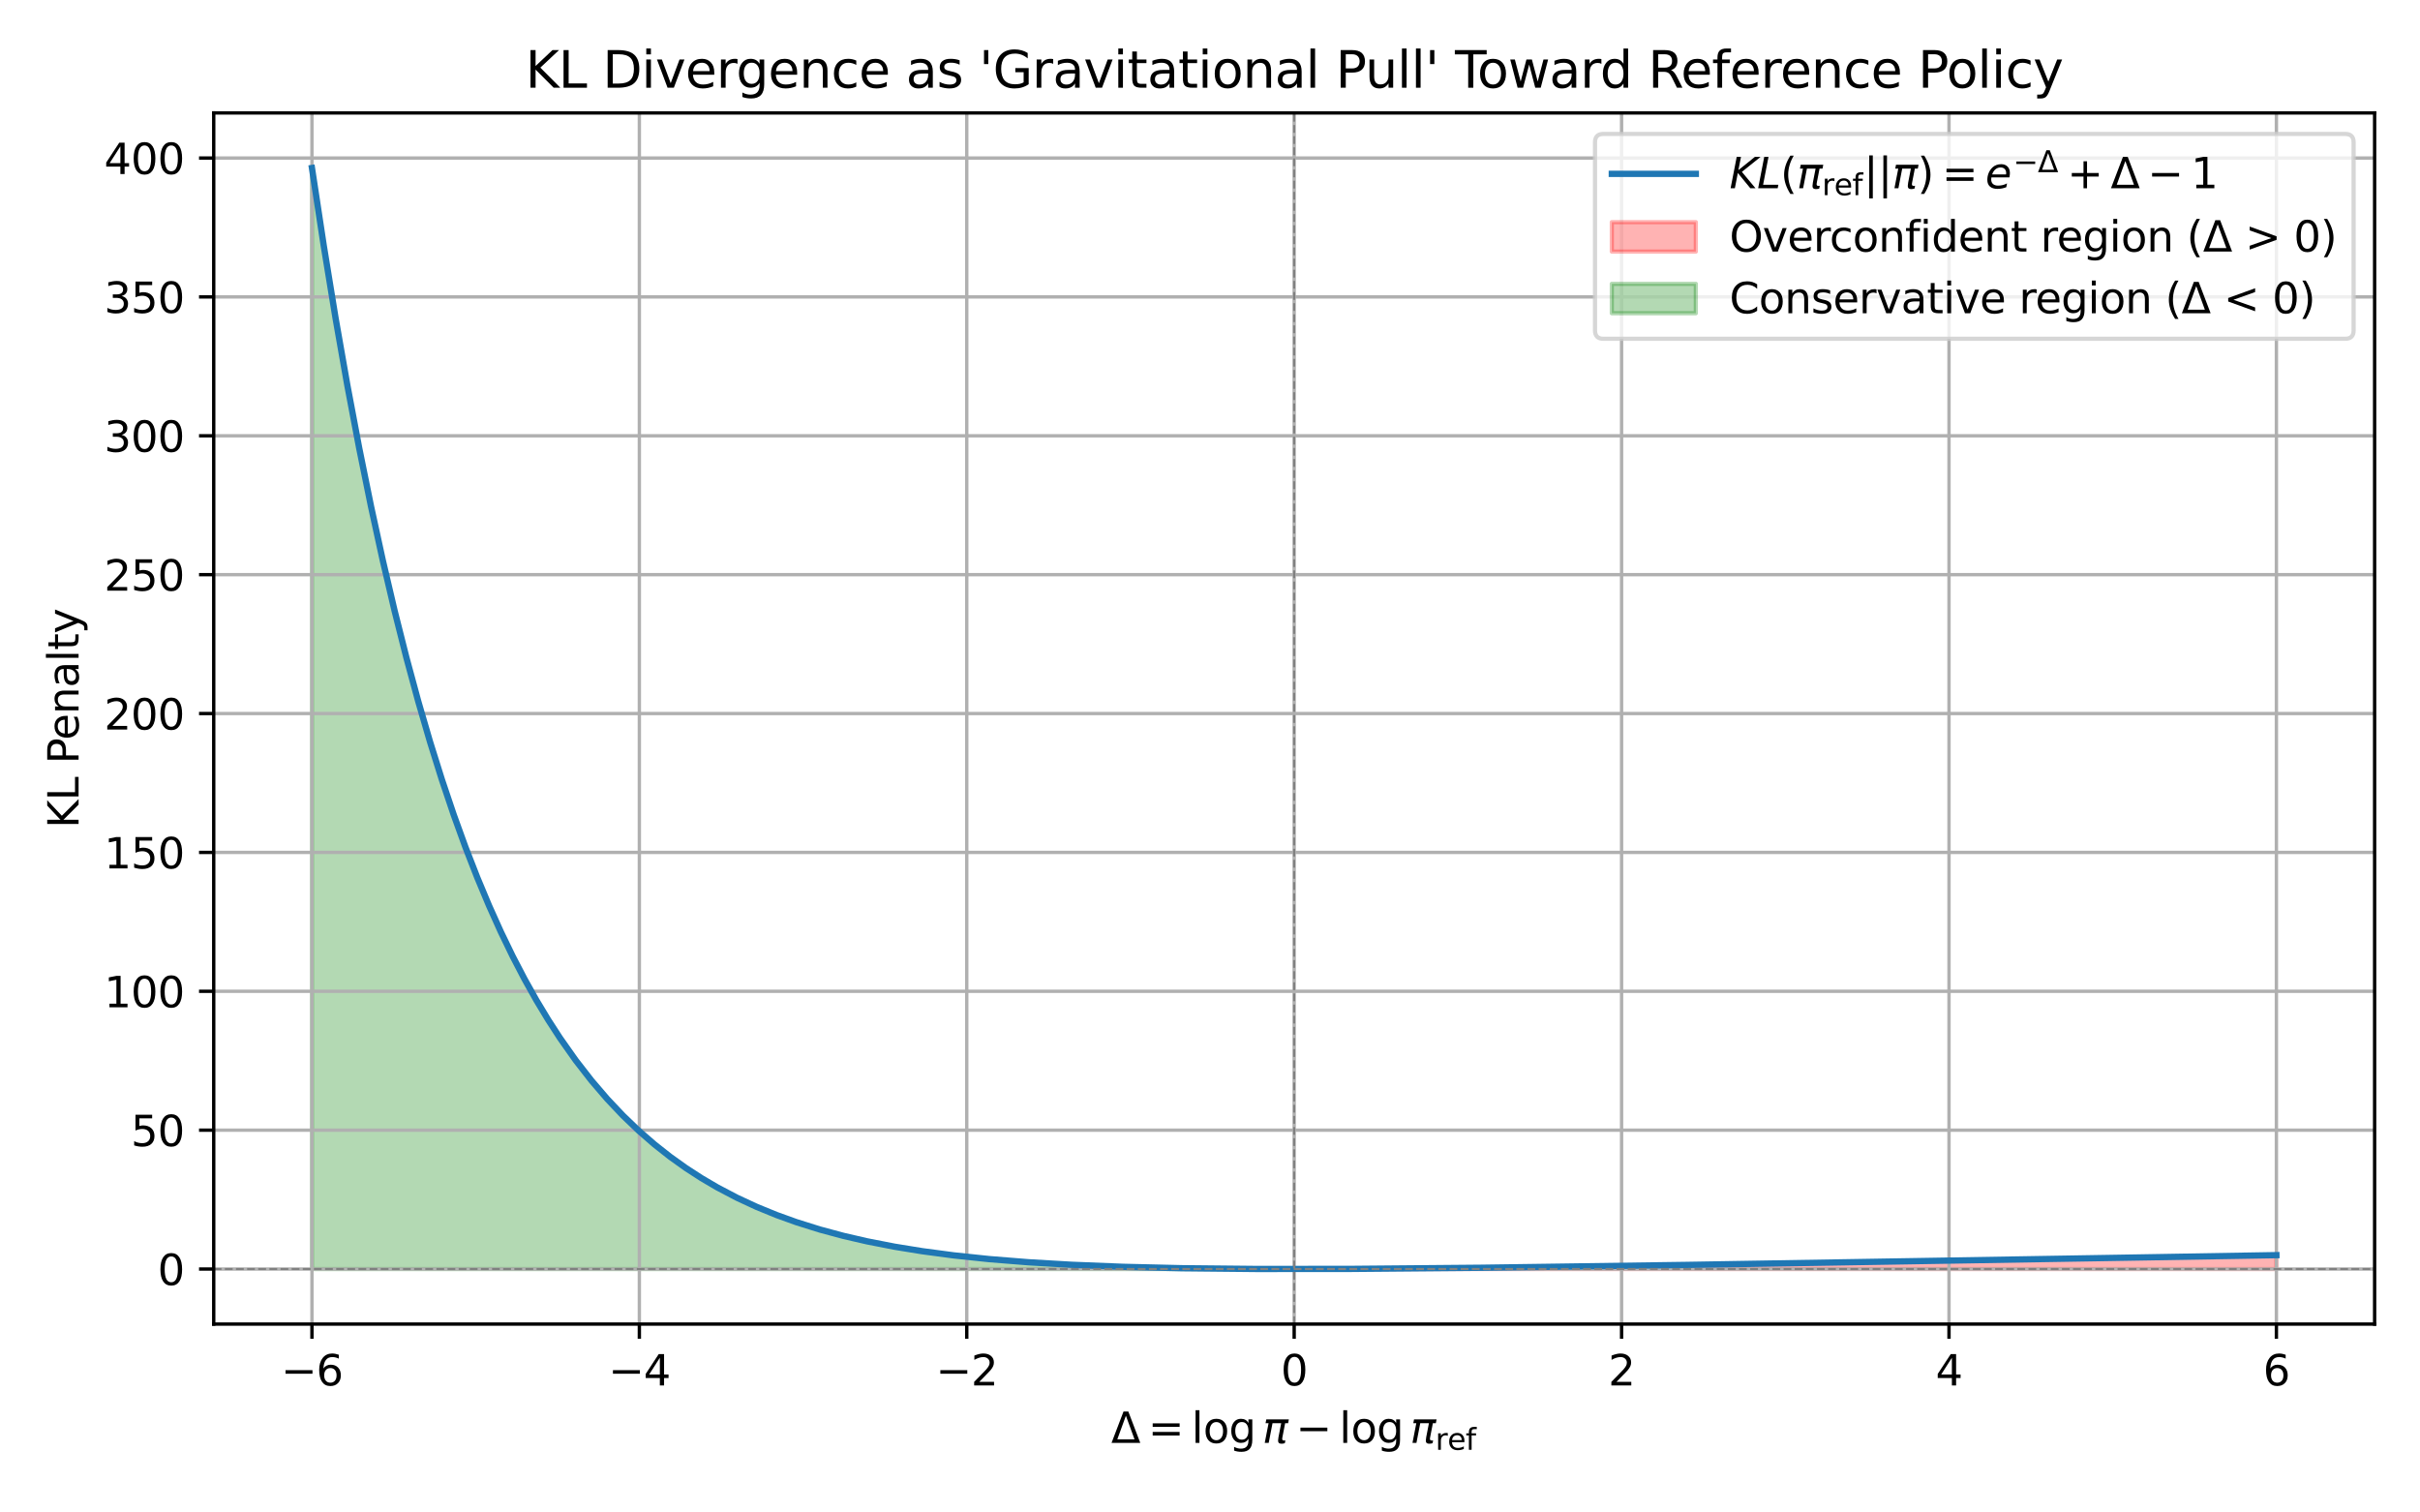 <?xml version="1.0" encoding="utf-8" standalone="no"?>
<!DOCTYPE svg PUBLIC "-//W3C//DTD SVG 1.1//EN"
  "http://www.w3.org/Graphics/SVG/1.1/DTD/svg11.dtd">
<svg xmlns:xlink="http://www.w3.org/1999/xlink" width="576pt" height="360pt" viewBox="0 0 576 360" xmlns="http://www.w3.org/2000/svg" version="1.1">
 <defs>
  <style type="text/css">*{stroke-linejoin: round; stroke-linecap: butt}</style>
 </defs>
 <g id="figure_1">
  <g id="patch_1">
   <path d="M 0 360 
L 576 360 
L 576 0 
L 0 0 
z
" style="fill: #ffffff"/>
  </g>
  <g id="axes_1">
   <g id="patch_2">
    <path d="M 50.87 315.16 
L 565.2 315.16 
L 565.2 26.88 
L 50.87 26.88 
z
" style="fill: #ffffff"/>
   </g>
   <g id="PolyCollection_1">
    <defs>
     <path id="mc5a4395f4f" d="M 308.504 -57.944 
L 308.504 -57.944 
L 309.441 -57.944 
L 310.378 -57.945 
L 311.315 -57.946 
L 312.252 -57.947 
L 313.189 -57.949 
L 314.126 -57.951 
L 315.063 -57.954 
L 316 -57.957 
L 316.937 -57.96 
L 317.874 -57.963 
L 318.811 -57.967 
L 319.748 -57.971 
L 320.685 -57.975 
L 321.622 -57.98 
L 322.559 -57.984 
L 323.496 -57.989 
L 324.433 -57.995 
L 325.37 -58 
L 326.307 -58.006 
L 327.244 -58.012 
L 328.181 -58.019 
L 329.118 -58.025 
L 330.055 -58.032 
L 330.992 -58.039 
L 331.929 -58.046 
L 332.866 -58.053 
L 333.803 -58.061 
L 334.74 -58.069 
L 335.677 -58.077 
L 336.614 -58.085 
L 337.551 -58.093 
L 338.488 -58.102 
L 339.425 -58.111 
L 340.362 -58.119 
L 341.299 -58.128 
L 342.236 -58.138 
L 343.173 -58.147 
L 344.11 -58.157 
L 345.047 -58.166 
L 345.984 -58.176 
L 346.921 -58.186 
L 347.858 -58.196 
L 348.795 -58.206 
L 349.732 -58.217 
L 350.669 -58.227 
L 351.606 -58.238 
L 352.543 -58.249 
L 353.48 -58.26 
L 354.417 -58.271 
L 355.354 -58.282 
L 356.292 -58.293 
L 357.229 -58.304 
L 358.166 -58.316 
L 359.103 -58.327 
L 360.04 -58.339 
L 360.977 -58.351 
L 361.914 -58.363 
L 362.851 -58.374 
L 363.788 -58.387 
L 364.725 -58.399 
L 365.662 -58.411 
L 366.599 -58.423 
L 367.536 -58.436 
L 368.473 -58.448 
L 369.41 -58.461 
L 370.347 -58.473 
L 371.284 -58.486 
L 372.221 -58.499 
L 373.158 -58.512 
L 374.095 -58.525 
L 375.032 -58.538 
L 375.969 -58.551 
L 376.906 -58.564 
L 377.843 -58.577 
L 378.78 -58.59 
L 379.717 -58.604 
L 380.654 -58.617 
L 381.591 -58.631 
L 382.528 -58.644 
L 383.465 -58.658 
L 384.402 -58.671 
L 385.339 -58.685 
L 386.276 -58.699 
L 387.213 -58.713 
L 388.15 -58.726 
L 389.087 -58.74 
L 390.024 -58.754 
L 390.961 -58.768 
L 391.898 -58.782 
L 392.835 -58.796 
L 393.772 -58.81 
L 394.709 -58.825 
L 395.646 -58.839 
L 396.583 -58.853 
L 397.52 -58.867 
L 398.457 -58.882 
L 399.394 -58.896 
L 400.331 -58.91 
L 401.268 -58.925 
L 402.205 -58.939 
L 403.142 -58.954 
L 404.079 -58.968 
L 405.017 -58.983 
L 405.954 -58.997 
L 406.891 -59.012 
L 407.828 -59.027 
L 408.765 -59.041 
L 409.702 -59.056 
L 410.639 -59.071 
L 411.576 -59.086 
L 412.513 -59.1 
L 413.45 -59.115 
L 414.387 -59.13 
L 415.324 -59.145 
L 416.261 -59.16 
L 417.198 -59.175 
L 418.135 -59.19 
L 419.072 -59.205 
L 420.009 -59.22 
L 420.946 -59.235 
L 421.883 -59.25 
L 422.82 -59.265 
L 423.757 -59.28 
L 424.694 -59.295 
L 425.631 -59.31 
L 426.568 -59.325 
L 427.505 -59.34 
L 428.442 -59.355 
L 429.379 -59.371 
L 430.316 -59.386 
L 431.253 -59.401 
L 432.19 -59.416 
L 433.127 -59.432 
L 434.064 -59.447 
L 435.001 -59.462 
L 435.938 -59.477 
L 436.875 -59.493 
L 437.812 -59.508 
L 438.749 -59.523 
L 439.686 -59.539 
L 440.623 -59.554 
L 441.56 -59.569 
L 442.497 -59.585 
L 443.434 -59.6 
L 444.371 -59.616 
L 445.308 -59.631 
L 446.245 -59.647 
L 447.182 -59.662 
L 448.119 -59.677 
L 449.056 -59.693 
L 449.993 -59.708 
L 450.93 -59.724 
L 451.867 -59.739 
L 452.805 -59.755 
L 453.742 -59.77 
L 454.679 -59.786 
L 455.616 -59.801 
L 456.553 -59.817 
L 457.49 -59.833 
L 458.427 -59.848 
L 459.364 -59.864 
L 460.301 -59.879 
L 461.238 -59.895 
L 462.175 -59.91 
L 463.112 -59.926 
L 464.049 -59.942 
L 464.986 -59.957 
L 465.923 -59.973 
L 466.86 -59.988 
L 467.797 -60.004 
L 468.734 -60.02 
L 469.671 -60.035 
L 470.608 -60.051 
L 471.545 -60.067 
L 472.482 -60.082 
L 473.419 -60.098 
L 474.356 -60.114 
L 475.293 -60.129 
L 476.23 -60.145 
L 477.167 -60.161 
L 478.104 -60.176 
L 479.041 -60.192 
L 479.978 -60.208 
L 480.915 -60.224 
L 481.852 -60.239 
L 482.789 -60.255 
L 483.726 -60.271 
L 484.663 -60.286 
L 485.6 -60.302 
L 486.537 -60.318 
L 487.474 -60.334 
L 488.411 -60.349 
L 489.348 -60.365 
L 490.285 -60.381 
L 491.222 -60.397 
L 492.159 -60.412 
L 493.096 -60.428 
L 494.033 -60.444 
L 494.97 -60.46 
L 495.907 -60.475 
L 496.844 -60.491 
L 497.781 -60.507 
L 498.718 -60.523 
L 499.655 -60.538 
L 500.593 -60.554 
L 501.53 -60.57 
L 502.467 -60.586 
L 503.404 -60.602 
L 504.341 -60.617 
L 505.278 -60.633 
L 506.215 -60.649 
L 507.152 -60.665 
L 508.089 -60.681 
L 509.026 -60.696 
L 509.963 -60.712 
L 510.9 -60.728 
L 511.837 -60.744 
L 512.774 -60.76 
L 513.711 -60.775 
L 514.648 -60.791 
L 515.585 -60.807 
L 516.522 -60.823 
L 517.459 -60.839 
L 518.396 -60.855 
L 519.333 -60.87 
L 520.27 -60.886 
L 521.207 -60.902 
L 522.144 -60.918 
L 523.081 -60.934 
L 524.018 -60.95 
L 524.955 -60.965 
L 525.892 -60.981 
L 526.829 -60.997 
L 527.766 -61.013 
L 528.703 -61.029 
L 529.64 -61.045 
L 530.577 -61.06 
L 531.514 -61.076 
L 532.451 -61.092 
L 533.388 -61.108 
L 534.325 -61.124 
L 535.262 -61.14 
L 536.199 -61.156 
L 537.136 -61.171 
L 538.073 -61.187 
L 539.01 -61.203 
L 539.947 -61.219 
L 540.884 -61.235 
L 541.821 -61.251 
L 541.821 -57.944 
L 541.821 -57.944 
L 540.884 -57.944 
L 539.947 -57.944 
L 539.01 -57.944 
L 538.073 -57.944 
L 537.136 -57.944 
L 536.199 -57.944 
L 535.262 -57.944 
L 534.325 -57.944 
L 533.388 -57.944 
L 532.451 -57.944 
L 531.514 -57.944 
L 530.577 -57.944 
L 529.64 -57.944 
L 528.703 -57.944 
L 527.766 -57.944 
L 526.829 -57.944 
L 525.892 -57.944 
L 524.955 -57.944 
L 524.018 -57.944 
L 523.081 -57.944 
L 522.144 -57.944 
L 521.207 -57.944 
L 520.27 -57.944 
L 519.333 -57.944 
L 518.396 -57.944 
L 517.459 -57.944 
L 516.522 -57.944 
L 515.585 -57.944 
L 514.648 -57.944 
L 513.711 -57.944 
L 512.774 -57.944 
L 511.837 -57.944 
L 510.9 -57.944 
L 509.963 -57.944 
L 509.026 -57.944 
L 508.089 -57.944 
L 507.152 -57.944 
L 506.215 -57.944 
L 505.278 -57.944 
L 504.341 -57.944 
L 503.404 -57.944 
L 502.467 -57.944 
L 501.53 -57.944 
L 500.593 -57.944 
L 499.655 -57.944 
L 498.718 -57.944 
L 497.781 -57.944 
L 496.844 -57.944 
L 495.907 -57.944 
L 494.97 -57.944 
L 494.033 -57.944 
L 493.096 -57.944 
L 492.159 -57.944 
L 491.222 -57.944 
L 490.285 -57.944 
L 489.348 -57.944 
L 488.411 -57.944 
L 487.474 -57.944 
L 486.537 -57.944 
L 485.6 -57.944 
L 484.663 -57.944 
L 483.726 -57.944 
L 482.789 -57.944 
L 481.852 -57.944 
L 480.915 -57.944 
L 479.978 -57.944 
L 479.041 -57.944 
L 478.104 -57.944 
L 477.167 -57.944 
L 476.23 -57.944 
L 475.293 -57.944 
L 474.356 -57.944 
L 473.419 -57.944 
L 472.482 -57.944 
L 471.545 -57.944 
L 470.608 -57.944 
L 469.671 -57.944 
L 468.734 -57.944 
L 467.797 -57.944 
L 466.86 -57.944 
L 465.923 -57.944 
L 464.986 -57.944 
L 464.049 -57.944 
L 463.112 -57.944 
L 462.175 -57.944 
L 461.238 -57.944 
L 460.301 -57.944 
L 459.364 -57.944 
L 458.427 -57.944 
L 457.49 -57.944 
L 456.553 -57.944 
L 455.616 -57.944 
L 454.679 -57.944 
L 453.742 -57.944 
L 452.805 -57.944 
L 451.867 -57.944 
L 450.93 -57.944 
L 449.993 -57.944 
L 449.056 -57.944 
L 448.119 -57.944 
L 447.182 -57.944 
L 446.245 -57.944 
L 445.308 -57.944 
L 444.371 -57.944 
L 443.434 -57.944 
L 442.497 -57.944 
L 441.56 -57.944 
L 440.623 -57.944 
L 439.686 -57.944 
L 438.749 -57.944 
L 437.812 -57.944 
L 436.875 -57.944 
L 435.938 -57.944 
L 435.001 -57.944 
L 434.064 -57.944 
L 433.127 -57.944 
L 432.19 -57.944 
L 431.253 -57.944 
L 430.316 -57.944 
L 429.379 -57.944 
L 428.442 -57.944 
L 427.505 -57.944 
L 426.568 -57.944 
L 425.631 -57.944 
L 424.694 -57.944 
L 423.757 -57.944 
L 422.82 -57.944 
L 421.883 -57.944 
L 420.946 -57.944 
L 420.009 -57.944 
L 419.072 -57.944 
L 418.135 -57.944 
L 417.198 -57.944 
L 416.261 -57.944 
L 415.324 -57.944 
L 414.387 -57.944 
L 413.45 -57.944 
L 412.513 -57.944 
L 411.576 -57.944 
L 410.639 -57.944 
L 409.702 -57.944 
L 408.765 -57.944 
L 407.828 -57.944 
L 406.891 -57.944 
L 405.954 -57.944 
L 405.017 -57.944 
L 404.079 -57.944 
L 403.142 -57.944 
L 402.205 -57.944 
L 401.268 -57.944 
L 400.331 -57.944 
L 399.394 -57.944 
L 398.457 -57.944 
L 397.52 -57.944 
L 396.583 -57.944 
L 395.646 -57.944 
L 394.709 -57.944 
L 393.772 -57.944 
L 392.835 -57.944 
L 391.898 -57.944 
L 390.961 -57.944 
L 390.024 -57.944 
L 389.087 -57.944 
L 388.15 -57.944 
L 387.213 -57.944 
L 386.276 -57.944 
L 385.339 -57.944 
L 384.402 -57.944 
L 383.465 -57.944 
L 382.528 -57.944 
L 381.591 -57.944 
L 380.654 -57.944 
L 379.717 -57.944 
L 378.78 -57.944 
L 377.843 -57.944 
L 376.906 -57.944 
L 375.969 -57.944 
L 375.032 -57.944 
L 374.095 -57.944 
L 373.158 -57.944 
L 372.221 -57.944 
L 371.284 -57.944 
L 370.347 -57.944 
L 369.41 -57.944 
L 368.473 -57.944 
L 367.536 -57.944 
L 366.599 -57.944 
L 365.662 -57.944 
L 364.725 -57.944 
L 363.788 -57.944 
L 362.851 -57.944 
L 361.914 -57.944 
L 360.977 -57.944 
L 360.04 -57.944 
L 359.103 -57.944 
L 358.166 -57.944 
L 357.229 -57.944 
L 356.292 -57.944 
L 355.354 -57.944 
L 354.417 -57.944 
L 353.48 -57.944 
L 352.543 -57.944 
L 351.606 -57.944 
L 350.669 -57.944 
L 349.732 -57.944 
L 348.795 -57.944 
L 347.858 -57.944 
L 346.921 -57.944 
L 345.984 -57.944 
L 345.047 -57.944 
L 344.11 -57.944 
L 343.173 -57.944 
L 342.236 -57.944 
L 341.299 -57.944 
L 340.362 -57.944 
L 339.425 -57.944 
L 338.488 -57.944 
L 337.551 -57.944 
L 336.614 -57.944 
L 335.677 -57.944 
L 334.74 -57.944 
L 333.803 -57.944 
L 332.866 -57.944 
L 331.929 -57.944 
L 330.992 -57.944 
L 330.055 -57.944 
L 329.118 -57.944 
L 328.181 -57.944 
L 327.244 -57.944 
L 326.307 -57.944 
L 325.37 -57.944 
L 324.433 -57.944 
L 323.496 -57.944 
L 322.559 -57.944 
L 321.622 -57.944 
L 320.685 -57.944 
L 319.748 -57.944 
L 318.811 -57.944 
L 317.874 -57.944 
L 316.937 -57.944 
L 316 -57.944 
L 315.063 -57.944 
L 314.126 -57.944 
L 313.189 -57.944 
L 312.252 -57.944 
L 311.315 -57.944 
L 310.378 -57.944 
L 309.441 -57.944 
L 308.504 -57.944 
z
" style="stroke: #ff0000; stroke-opacity: 0.3"/>
    </defs>
    <g clip-path="url(#p64a8ae4ddb)">
     <use xlink:href="#mc5a4395f4f" x="0" y="360" style="fill: #ff0000; fill-opacity: 0.3; stroke: #ff0000; stroke-opacity: 0.3"/>
    </g>
   </g>
   <g id="PolyCollection_2">
    <defs>
     <path id="med94ff162f" d="M 74.249 -57.944 
L 74.249 -320.016 
L 75.186 -313.695 
L 76.123 -307.524 
L 77.06 -301.501 
L 77.997 -295.621 
L 78.934 -289.881 
L 79.871 -284.277 
L 80.808 -278.808 
L 81.745 -273.468 
L 82.682 -268.256 
L 83.619 -263.168 
L 84.556 -258.201 
L 85.493 -253.353 
L 86.43 -248.62 
L 87.367 -244.001 
L 88.304 -239.491 
L 89.241 -235.089 
L 90.178 -230.791 
L 91.115 -226.597 
L 92.052 -222.502 
L 92.989 -218.505 
L 93.926 -214.603 
L 94.863 -210.795 
L 95.8 -207.077 
L 96.737 -203.448 
L 97.674 -199.906 
L 98.611 -196.448 
L 99.548 -193.073 
L 100.485 -189.778 
L 101.422 -186.562 
L 102.359 -183.423 
L 103.296 -180.359 
L 104.233 -177.367 
L 105.17 -174.448 
L 106.107 -171.598 
L 107.044 -168.816 
L 107.981 -166.101 
L 108.918 -163.45 
L 109.855 -160.863 
L 110.792 -158.338 
L 111.729 -155.873 
L 112.666 -153.467 
L 113.603 -151.119 
L 114.54 -148.827 
L 115.477 -146.59 
L 116.415 -144.406 
L 117.352 -142.274 
L 118.289 -140.194 
L 119.226 -138.163 
L 120.163 -136.181 
L 121.1 -134.247 
L 122.037 -132.358 
L 122.974 -130.515 
L 123.911 -128.717 
L 124.848 -126.961 
L 125.785 -125.247 
L 126.722 -123.575 
L 127.659 -121.942 
L 128.596 -120.349 
L 129.533 -118.794 
L 130.47 -117.277 
L 131.407 -115.795 
L 132.344 -114.35 
L 133.281 -112.939 
L 134.218 -111.562 
L 135.155 -110.218 
L 136.092 -108.906 
L 137.029 -107.626 
L 137.966 -106.377 
L 138.903 -105.158 
L 139.84 -103.968 
L 140.777 -102.807 
L 141.714 -101.673 
L 142.651 -100.567 
L 143.588 -99.488 
L 144.525 -98.435 
L 145.462 -97.407 
L 146.399 -96.404 
L 147.336 -95.425 
L 148.273 -94.47 
L 149.21 -93.538 
L 150.147 -92.628 
L 151.084 -91.741 
L 152.021 -90.874 
L 152.958 -90.029 
L 153.895 -89.205 
L 154.832 -88.4 
L 155.769 -87.615 
L 156.706 -86.848 
L 157.643 -86.101 
L 158.58 -85.371 
L 159.517 -84.659 
L 160.454 -83.965 
L 161.391 -83.287 
L 162.328 -82.626 
L 163.265 -81.981 
L 164.203 -81.352 
L 165.14 -80.738 
L 166.077 -80.139 
L 167.014 -79.554 
L 167.951 -78.984 
L 168.888 -78.428 
L 169.825 -77.885 
L 170.762 -77.356 
L 171.699 -76.84 
L 172.636 -76.336 
L 173.573 -75.844 
L 174.51 -75.365 
L 175.447 -74.897 
L 176.384 -74.441 
L 177.321 -73.996 
L 178.258 -73.563 
L 179.195 -73.139 
L 180.132 -72.726 
L 181.069 -72.324 
L 182.006 -71.931 
L 182.943 -71.548 
L 183.88 -71.175 
L 184.817 -70.81 
L 185.754 -70.455 
L 186.691 -70.109 
L 187.628 -69.771 
L 188.565 -69.442 
L 189.502 -69.12 
L 190.439 -68.807 
L 191.376 -68.502 
L 192.313 -68.204 
L 193.25 -67.914 
L 194.187 -67.631 
L 195.124 -67.355 
L 196.061 -67.086 
L 196.998 -66.824 
L 197.935 -66.568 
L 198.872 -66.319 
L 199.809 -66.076 
L 200.746 -65.84 
L 201.683 -65.609 
L 202.62 -65.384 
L 203.557 -65.165 
L 204.494 -64.952 
L 205.431 -64.743 
L 206.368 -64.541 
L 207.305 -64.343 
L 208.242 -64.151 
L 209.179 -63.963 
L 210.116 -63.78 
L 211.053 -63.602 
L 211.991 -63.429 
L 212.928 -63.26 
L 213.865 -63.096 
L 214.802 -62.936 
L 215.739 -62.78 
L 216.676 -62.628 
L 217.613 -62.48 
L 218.55 -62.336 
L 219.487 -62.195 
L 220.424 -62.059 
L 221.361 -61.926 
L 222.298 -61.797 
L 223.235 -61.671 
L 224.172 -61.548 
L 225.109 -61.429 
L 226.046 -61.313 
L 226.983 -61.2 
L 227.92 -61.09 
L 228.857 -60.983 
L 229.794 -60.879 
L 230.731 -60.778 
L 231.668 -60.68 
L 232.605 -60.584 
L 233.542 -60.491 
L 234.479 -60.401 
L 235.416 -60.313 
L 236.353 -60.228 
L 237.29 -60.145 
L 238.227 -60.064 
L 239.164 -59.986 
L 240.101 -59.91 
L 241.038 -59.836 
L 241.975 -59.764 
L 242.912 -59.694 
L 243.849 -59.627 
L 244.786 -59.561 
L 245.723 -59.497 
L 246.66 -59.435 
L 247.597 -59.375 
L 248.534 -59.317 
L 249.471 -59.261 
L 250.408 -59.206 
L 251.345 -59.153 
L 252.282 -59.101 
L 253.219 -59.052 
L 254.156 -59.003 
L 255.093 -58.957 
L 256.03 -58.912 
L 256.967 -58.868 
L 257.904 -58.825 
L 258.841 -58.784 
L 259.778 -58.745 
L 260.716 -58.706 
L 261.653 -58.669 
L 262.59 -58.634 
L 263.527 -58.599 
L 264.464 -58.566 
L 265.401 -58.534 
L 266.338 -58.503 
L 267.275 -58.473 
L 268.212 -58.444 
L 269.149 -58.416 
L 270.086 -58.389 
L 271.023 -58.364 
L 271.96 -58.339 
L 272.897 -58.315 
L 273.834 -58.293 
L 274.771 -58.271 
L 275.708 -58.25 
L 276.645 -58.23 
L 277.582 -58.21 
L 278.519 -58.192 
L 279.456 -58.174 
L 280.393 -58.157 
L 281.33 -58.141 
L 282.267 -58.126 
L 283.204 -58.112 
L 284.141 -58.098 
L 285.078 -58.085 
L 286.015 -58.072 
L 286.952 -58.061 
L 287.889 -58.049 
L 288.826 -58.039 
L 289.763 -58.029 
L 290.7 -58.02 
L 291.637 -58.011 
L 292.574 -58.003 
L 293.511 -57.996 
L 294.448 -57.989 
L 295.385 -57.983 
L 296.322 -57.977 
L 297.259 -57.971 
L 298.196 -57.967 
L 299.133 -57.962 
L 300.07 -57.958 
L 301.007 -57.955 
L 301.944 -57.952 
L 302.881 -57.95 
L 303.818 -57.948 
L 304.755 -57.946 
L 305.692 -57.945 
L 306.629 -57.944 
L 307.566 -57.944 
L 307.566 -57.944 
L 307.566 -57.944 
L 306.629 -57.944 
L 305.692 -57.944 
L 304.755 -57.944 
L 303.818 -57.944 
L 302.881 -57.944 
L 301.944 -57.944 
L 301.007 -57.944 
L 300.07 -57.944 
L 299.133 -57.944 
L 298.196 -57.944 
L 297.259 -57.944 
L 296.322 -57.944 
L 295.385 -57.944 
L 294.448 -57.944 
L 293.511 -57.944 
L 292.574 -57.944 
L 291.637 -57.944 
L 290.7 -57.944 
L 289.763 -57.944 
L 288.826 -57.944 
L 287.889 -57.944 
L 286.952 -57.944 
L 286.015 -57.944 
L 285.078 -57.944 
L 284.141 -57.944 
L 283.204 -57.944 
L 282.267 -57.944 
L 281.33 -57.944 
L 280.393 -57.944 
L 279.456 -57.944 
L 278.519 -57.944 
L 277.582 -57.944 
L 276.645 -57.944 
L 275.708 -57.944 
L 274.771 -57.944 
L 273.834 -57.944 
L 272.897 -57.944 
L 271.96 -57.944 
L 271.023 -57.944 
L 270.086 -57.944 
L 269.149 -57.944 
L 268.212 -57.944 
L 267.275 -57.944 
L 266.338 -57.944 
L 265.401 -57.944 
L 264.464 -57.944 
L 263.527 -57.944 
L 262.59 -57.944 
L 261.653 -57.944 
L 260.716 -57.944 
L 259.778 -57.944 
L 258.841 -57.944 
L 257.904 -57.944 
L 256.967 -57.944 
L 256.03 -57.944 
L 255.093 -57.944 
L 254.156 -57.944 
L 253.219 -57.944 
L 252.282 -57.944 
L 251.345 -57.944 
L 250.408 -57.944 
L 249.471 -57.944 
L 248.534 -57.944 
L 247.597 -57.944 
L 246.66 -57.944 
L 245.723 -57.944 
L 244.786 -57.944 
L 243.849 -57.944 
L 242.912 -57.944 
L 241.975 -57.944 
L 241.038 -57.944 
L 240.101 -57.944 
L 239.164 -57.944 
L 238.227 -57.944 
L 237.29 -57.944 
L 236.353 -57.944 
L 235.416 -57.944 
L 234.479 -57.944 
L 233.542 -57.944 
L 232.605 -57.944 
L 231.668 -57.944 
L 230.731 -57.944 
L 229.794 -57.944 
L 228.857 -57.944 
L 227.92 -57.944 
L 226.983 -57.944 
L 226.046 -57.944 
L 225.109 -57.944 
L 224.172 -57.944 
L 223.235 -57.944 
L 222.298 -57.944 
L 221.361 -57.944 
L 220.424 -57.944 
L 219.487 -57.944 
L 218.55 -57.944 
L 217.613 -57.944 
L 216.676 -57.944 
L 215.739 -57.944 
L 214.802 -57.944 
L 213.865 -57.944 
L 212.928 -57.944 
L 211.991 -57.944 
L 211.053 -57.944 
L 210.116 -57.944 
L 209.179 -57.944 
L 208.242 -57.944 
L 207.305 -57.944 
L 206.368 -57.944 
L 205.431 -57.944 
L 204.494 -57.944 
L 203.557 -57.944 
L 202.62 -57.944 
L 201.683 -57.944 
L 200.746 -57.944 
L 199.809 -57.944 
L 198.872 -57.944 
L 197.935 -57.944 
L 196.998 -57.944 
L 196.061 -57.944 
L 195.124 -57.944 
L 194.187 -57.944 
L 193.25 -57.944 
L 192.313 -57.944 
L 191.376 -57.944 
L 190.439 -57.944 
L 189.502 -57.944 
L 188.565 -57.944 
L 187.628 -57.944 
L 186.691 -57.944 
L 185.754 -57.944 
L 184.817 -57.944 
L 183.88 -57.944 
L 182.943 -57.944 
L 182.006 -57.944 
L 181.069 -57.944 
L 180.132 -57.944 
L 179.195 -57.944 
L 178.258 -57.944 
L 177.321 -57.944 
L 176.384 -57.944 
L 175.447 -57.944 
L 174.51 -57.944 
L 173.573 -57.944 
L 172.636 -57.944 
L 171.699 -57.944 
L 170.762 -57.944 
L 169.825 -57.944 
L 168.888 -57.944 
L 167.951 -57.944 
L 167.014 -57.944 
L 166.077 -57.944 
L 165.14 -57.944 
L 164.203 -57.944 
L 163.265 -57.944 
L 162.328 -57.944 
L 161.391 -57.944 
L 160.454 -57.944 
L 159.517 -57.944 
L 158.58 -57.944 
L 157.643 -57.944 
L 156.706 -57.944 
L 155.769 -57.944 
L 154.832 -57.944 
L 153.895 -57.944 
L 152.958 -57.944 
L 152.021 -57.944 
L 151.084 -57.944 
L 150.147 -57.944 
L 149.21 -57.944 
L 148.273 -57.944 
L 147.336 -57.944 
L 146.399 -57.944 
L 145.462 -57.944 
L 144.525 -57.944 
L 143.588 -57.944 
L 142.651 -57.944 
L 141.714 -57.944 
L 140.777 -57.944 
L 139.84 -57.944 
L 138.903 -57.944 
L 137.966 -57.944 
L 137.029 -57.944 
L 136.092 -57.944 
L 135.155 -57.944 
L 134.218 -57.944 
L 133.281 -57.944 
L 132.344 -57.944 
L 131.407 -57.944 
L 130.47 -57.944 
L 129.533 -57.944 
L 128.596 -57.944 
L 127.659 -57.944 
L 126.722 -57.944 
L 125.785 -57.944 
L 124.848 -57.944 
L 123.911 -57.944 
L 122.974 -57.944 
L 122.037 -57.944 
L 121.1 -57.944 
L 120.163 -57.944 
L 119.226 -57.944 
L 118.289 -57.944 
L 117.352 -57.944 
L 116.415 -57.944 
L 115.477 -57.944 
L 114.54 -57.944 
L 113.603 -57.944 
L 112.666 -57.944 
L 111.729 -57.944 
L 110.792 -57.944 
L 109.855 -57.944 
L 108.918 -57.944 
L 107.981 -57.944 
L 107.044 -57.944 
L 106.107 -57.944 
L 105.17 -57.944 
L 104.233 -57.944 
L 103.296 -57.944 
L 102.359 -57.944 
L 101.422 -57.944 
L 100.485 -57.944 
L 99.548 -57.944 
L 98.611 -57.944 
L 97.674 -57.944 
L 96.737 -57.944 
L 95.8 -57.944 
L 94.863 -57.944 
L 93.926 -57.944 
L 92.989 -57.944 
L 92.052 -57.944 
L 91.115 -57.944 
L 90.178 -57.944 
L 89.241 -57.944 
L 88.304 -57.944 
L 87.367 -57.944 
L 86.43 -57.944 
L 85.493 -57.944 
L 84.556 -57.944 
L 83.619 -57.944 
L 82.682 -57.944 
L 81.745 -57.944 
L 80.808 -57.944 
L 79.871 -57.944 
L 78.934 -57.944 
L 77.997 -57.944 
L 77.06 -57.944 
L 76.123 -57.944 
L 75.186 -57.944 
L 74.249 -57.944 
z
" style="stroke: #008000; stroke-opacity: 0.3"/>
    </defs>
    <g clip-path="url(#p64a8ae4ddb)">
     <use xlink:href="#med94ff162f" x="0" y="360" style="fill: #008000; fill-opacity: 0.3; stroke: #008000; stroke-opacity: 0.3"/>
    </g>
   </g>
   <g id="matplotlib.axis_1">
    <g id="xtick_1">
     <g id="line2d_1">
      <path d="M 74.249 315.16 
L 74.249 26.88 
" clip-path="url(#p64a8ae4ddb)" style="fill: none; stroke: #b0b0b0; stroke-width: 0.8; stroke-linecap: square"/>
     </g>
     <g id="line2d_2">
      <defs>
       <path id="mda348d05df" d="M 0 0 
L 0 3.5 
" style="stroke: #000000; stroke-width: 0.8"/>
      </defs>
      <g>
       <use xlink:href="#mda348d05df" x="74.249" y="315.16" style="stroke: #000000; stroke-width: 0.8"/>
      </g>
     </g>
     <g id="text_1">
      <!-- −6 -->
      <g transform="translate(66.878 329.758) scale(0.1 -0.1)">
       <defs>
        <path id="DejaVuSans-2212" d="M 678 2272 
L 4684 2272 
L 4684 1741 
L 678 1741 
L 678 2272 
z
" transform="scale(0.016)"/>
        <path id="DejaVuSans-36" d="M 2113 2584 
Q 1688 2584 1439 2293 
Q 1191 2003 1191 1497 
Q 1191 994 1439 701 
Q 1688 409 2113 409 
Q 2538 409 2786 701 
Q 3034 994 3034 1497 
Q 3034 2003 2786 2293 
Q 2538 2584 2113 2584 
z
M 3366 4563 
L 3366 3988 
Q 3128 4100 2886 4159 
Q 2644 4219 2406 4219 
Q 1781 4219 1451 3797 
Q 1122 3375 1075 2522 
Q 1259 2794 1537 2939 
Q 1816 3084 2150 3084 
Q 2853 3084 3261 2657 
Q 3669 2231 3669 1497 
Q 3669 778 3244 343 
Q 2819 -91 2113 -91 
Q 1303 -91 875 529 
Q 447 1150 447 2328 
Q 447 3434 972 4092 
Q 1497 4750 2381 4750 
Q 2619 4750 2861 4703 
Q 3103 4656 3366 4563 
z
" transform="scale(0.016)"/>
       </defs>
       <use xlink:href="#DejaVuSans-2212"/>
       <use xlink:href="#DejaVuSans-36" x="83.789"/>
      </g>
     </g>
    </g>
    <g id="xtick_2">
     <g id="line2d_3">
      <path d="M 152.177 315.16 
L 152.177 26.88 
" clip-path="url(#p64a8ae4ddb)" style="fill: none; stroke: #b0b0b0; stroke-width: 0.8; stroke-linecap: square"/>
     </g>
     <g id="line2d_4">
      <g>
       <use xlink:href="#mda348d05df" x="152.177" y="315.16" style="stroke: #000000; stroke-width: 0.8"/>
      </g>
     </g>
     <g id="text_2">
      <!-- −4 -->
      <g transform="translate(144.806 329.758) scale(0.1 -0.1)">
       <defs>
        <path id="DejaVuSans-34" d="M 2419 4116 
L 825 1625 
L 2419 1625 
L 2419 4116 
z
M 2253 4666 
L 3047 4666 
L 3047 1625 
L 3713 1625 
L 3713 1100 
L 3047 1100 
L 3047 0 
L 2419 0 
L 2419 1100 
L 313 1100 
L 313 1709 
L 2253 4666 
z
" transform="scale(0.016)"/>
       </defs>
       <use xlink:href="#DejaVuSans-2212"/>
       <use xlink:href="#DejaVuSans-34" x="83.789"/>
      </g>
     </g>
    </g>
    <g id="xtick_3">
     <g id="line2d_5">
      <path d="M 230.106 315.16 
L 230.106 26.88 
" clip-path="url(#p64a8ae4ddb)" style="fill: none; stroke: #b0b0b0; stroke-width: 0.8; stroke-linecap: square"/>
     </g>
     <g id="line2d_6">
      <g>
       <use xlink:href="#mda348d05df" x="230.106" y="315.16" style="stroke: #000000; stroke-width: 0.8"/>
      </g>
     </g>
     <g id="text_3">
      <!-- −2 -->
      <g transform="translate(222.735 329.758) scale(0.1 -0.1)">
       <defs>
        <path id="DejaVuSans-32" d="M 1228 531 
L 3431 531 
L 3431 0 
L 469 0 
L 469 531 
Q 828 903 1448 1529 
Q 2069 2156 2228 2338 
Q 2531 2678 2651 2914 
Q 2772 3150 2772 3378 
Q 2772 3750 2511 3984 
Q 2250 4219 1831 4219 
Q 1534 4219 1204 4116 
Q 875 4013 500 3803 
L 500 4441 
Q 881 4594 1212 4672 
Q 1544 4750 1819 4750 
Q 2544 4750 2975 4387 
Q 3406 4025 3406 3419 
Q 3406 3131 3298 2873 
Q 3191 2616 2906 2266 
Q 2828 2175 2409 1742 
Q 1991 1309 1228 531 
z
" transform="scale(0.016)"/>
       </defs>
       <use xlink:href="#DejaVuSans-2212"/>
       <use xlink:href="#DejaVuSans-32" x="83.789"/>
      </g>
     </g>
    </g>
    <g id="xtick_4">
     <g id="line2d_7">
      <path d="M 308.035 315.16 
L 308.035 26.88 
" clip-path="url(#p64a8ae4ddb)" style="fill: none; stroke: #b0b0b0; stroke-width: 0.8; stroke-linecap: square"/>
     </g>
     <g id="line2d_8">
      <g>
       <use xlink:href="#mda348d05df" x="308.035" y="315.16" style="stroke: #000000; stroke-width: 0.8"/>
      </g>
     </g>
     <g id="text_4">
      <!-- 0 -->
      <g transform="translate(304.854 329.758) scale(0.1 -0.1)">
       <defs>
        <path id="DejaVuSans-30" d="M 2034 4250 
Q 1547 4250 1301 3770 
Q 1056 3291 1056 2328 
Q 1056 1369 1301 889 
Q 1547 409 2034 409 
Q 2525 409 2770 889 
Q 3016 1369 3016 2328 
Q 3016 3291 2770 3770 
Q 2525 4250 2034 4250 
z
M 2034 4750 
Q 2819 4750 3233 4129 
Q 3647 3509 3647 2328 
Q 3647 1150 3233 529 
Q 2819 -91 2034 -91 
Q 1250 -91 836 529 
Q 422 1150 422 2328 
Q 422 3509 836 4129 
Q 1250 4750 2034 4750 
z
" transform="scale(0.016)"/>
       </defs>
       <use xlink:href="#DejaVuSans-30"/>
      </g>
     </g>
    </g>
    <g id="xtick_5">
     <g id="line2d_9">
      <path d="M 385.964 315.16 
L 385.964 26.88 
" clip-path="url(#p64a8ae4ddb)" style="fill: none; stroke: #b0b0b0; stroke-width: 0.8; stroke-linecap: square"/>
     </g>
     <g id="line2d_10">
      <g>
       <use xlink:href="#mda348d05df" x="385.964" y="315.16" style="stroke: #000000; stroke-width: 0.8"/>
      </g>
     </g>
     <g id="text_5">
      <!-- 2 -->
      <g transform="translate(382.783 329.758) scale(0.1 -0.1)">
       <use xlink:href="#DejaVuSans-32"/>
      </g>
     </g>
    </g>
    <g id="xtick_6">
     <g id="line2d_11">
      <path d="M 463.893 315.16 
L 463.893 26.88 
" clip-path="url(#p64a8ae4ddb)" style="fill: none; stroke: #b0b0b0; stroke-width: 0.8; stroke-linecap: square"/>
     </g>
     <g id="line2d_12">
      <g>
       <use xlink:href="#mda348d05df" x="463.893" y="315.16" style="stroke: #000000; stroke-width: 0.8"/>
      </g>
     </g>
     <g id="text_6">
      <!-- 4 -->
      <g transform="translate(460.711 329.758) scale(0.1 -0.1)">
       <use xlink:href="#DejaVuSans-34"/>
      </g>
     </g>
    </g>
    <g id="xtick_7">
     <g id="line2d_13">
      <path d="M 541.821 315.16 
L 541.821 26.88 
" clip-path="url(#p64a8ae4ddb)" style="fill: none; stroke: #b0b0b0; stroke-width: 0.8; stroke-linecap: square"/>
     </g>
     <g id="line2d_14">
      <g>
       <use xlink:href="#mda348d05df" x="541.821" y="315.16" style="stroke: #000000; stroke-width: 0.8"/>
      </g>
     </g>
     <g id="text_7">
      <!-- 6 -->
      <g transform="translate(538.64 329.758) scale(0.1 -0.1)">
       <use xlink:href="#DejaVuSans-36"/>
      </g>
     </g>
    </g>
    <g id="text_8">
     <!-- $\Delta = \log \pi - \log \pi_{\mathrm{ref}}$ -->
     <g transform="translate(264.485 343.438) scale(0.1 -0.1)">
      <defs>
       <path id="DejaVuSans-394" d="M 2188 4044 
L 906 525 
L 3472 525 
L 2188 4044 
z
M 50 0 
L 1831 4666 
L 2547 4666 
L 4325 0 
L 50 0 
z
" transform="scale(0.016)"/>
       <path id="DejaVuSans-3d" d="M 678 2906 
L 4684 2906 
L 4684 2381 
L 678 2381 
L 678 2906 
z
M 678 1631 
L 4684 1631 
L 4684 1100 
L 678 1100 
L 678 1631 
z
" transform="scale(0.016)"/>
       <path id="DejaVuSans-6c" d="M 603 4863 
L 1178 4863 
L 1178 0 
L 603 0 
L 603 4863 
z
" transform="scale(0.016)"/>
       <path id="DejaVuSans-6f" d="M 1959 3097 
Q 1497 3097 1228 2736 
Q 959 2375 959 1747 
Q 959 1119 1226 758 
Q 1494 397 1959 397 
Q 2419 397 2687 759 
Q 2956 1122 2956 1747 
Q 2956 2369 2687 2733 
Q 2419 3097 1959 3097 
z
M 1959 3584 
Q 2709 3584 3137 3096 
Q 3566 2609 3566 1747 
Q 3566 888 3137 398 
Q 2709 -91 1959 -91 
Q 1206 -91 779 398 
Q 353 888 353 1747 
Q 353 2609 779 3096 
Q 1206 3584 1959 3584 
z
" transform="scale(0.016)"/>
       <path id="DejaVuSans-67" d="M 2906 1791 
Q 2906 2416 2648 2759 
Q 2391 3103 1925 3103 
Q 1463 3103 1205 2759 
Q 947 2416 947 1791 
Q 947 1169 1205 825 
Q 1463 481 1925 481 
Q 2391 481 2648 825 
Q 2906 1169 2906 1791 
z
M 3481 434 
Q 3481 -459 3084 -895 
Q 2688 -1331 1869 -1331 
Q 1566 -1331 1297 -1286 
Q 1028 -1241 775 -1147 
L 775 -588 
Q 1028 -725 1275 -790 
Q 1522 -856 1778 -856 
Q 2344 -856 2625 -561 
Q 2906 -266 2906 331 
L 2906 616 
Q 2728 306 2450 153 
Q 2172 0 1784 0 
Q 1141 0 747 490 
Q 353 981 353 1791 
Q 353 2603 747 3093 
Q 1141 3584 1784 3584 
Q 2172 3584 2450 3431 
Q 2728 3278 2906 2969 
L 2906 3500 
L 3481 3500 
L 3481 434 
z
" transform="scale(0.016)"/>
       <path id="DejaVuSans-Oblique-3c0" d="M 584 3500 
L 3938 3500 
L 3825 2925 
L 3384 2925 
L 2966 775 
Q 2922 550 2981 450 
Q 3038 353 3209 353 
Q 3256 353 3325 363 
Q 3397 369 3419 372 
L 3338 -44 
Q 3222 -84 3103 -103 
Q 2981 -122 2866 -122 
Q 2491 -122 2388 81 
Q 2284 288 2391 838 
L 2797 2925 
L 1506 2925 
L 938 0 
L 350 0 
L 919 2925 
L 472 2925 
L 584 3500 
z
" transform="scale(0.016)"/>
       <path id="DejaVuSans-72" d="M 2631 2963 
Q 2534 3019 2420 3045 
Q 2306 3072 2169 3072 
Q 1681 3072 1420 2755 
Q 1159 2438 1159 1844 
L 1159 0 
L 581 0 
L 581 3500 
L 1159 3500 
L 1159 2956 
Q 1341 3275 1631 3429 
Q 1922 3584 2338 3584 
Q 2397 3584 2469 3576 
Q 2541 3569 2628 3553 
L 2631 2963 
z
" transform="scale(0.016)"/>
       <path id="DejaVuSans-65" d="M 3597 1894 
L 3597 1613 
L 953 1613 
Q 991 1019 1311 708 
Q 1631 397 2203 397 
Q 2534 397 2845 478 
Q 3156 559 3463 722 
L 3463 178 
Q 3153 47 2828 -22 
Q 2503 -91 2169 -91 
Q 1331 -91 842 396 
Q 353 884 353 1716 
Q 353 2575 817 3079 
Q 1281 3584 2069 3584 
Q 2775 3584 3186 3129 
Q 3597 2675 3597 1894 
z
M 3022 2063 
Q 3016 2534 2758 2815 
Q 2500 3097 2075 3097 
Q 1594 3097 1305 2825 
Q 1016 2553 972 2059 
L 3022 2063 
z
" transform="scale(0.016)"/>
       <path id="DejaVuSans-66" d="M 2375 4863 
L 2375 4384 
L 1825 4384 
Q 1516 4384 1395 4259 
Q 1275 4134 1275 3809 
L 1275 3500 
L 2222 3500 
L 2222 3053 
L 1275 3053 
L 1275 0 
L 697 0 
L 697 3053 
L 147 3053 
L 147 3500 
L 697 3500 
L 697 3744 
Q 697 4328 969 4595 
Q 1241 4863 1831 4863 
L 2375 4863 
z
" transform="scale(0.016)"/>
      </defs>
      <use xlink:href="#DejaVuSans-394" transform="translate(0 0.016)"/>
      <use xlink:href="#DejaVuSans-3d" transform="translate(87.891 0.016)"/>
      <use xlink:href="#DejaVuSans-6c" transform="translate(191.162 0.016)"/>
      <use xlink:href="#DejaVuSans-6f" transform="translate(218.945 0.016)"/>
      <use xlink:href="#DejaVuSans-67" transform="translate(280.127 0.016)"/>
      <use xlink:href="#DejaVuSans-Oblique-3c0" transform="translate(359.839 0.016)"/>
      <use xlink:href="#DejaVuSans-2212" transform="translate(439.527 0.016)"/>
      <use xlink:href="#DejaVuSans-6c" transform="translate(542.798 0.016)"/>
      <use xlink:href="#DejaVuSans-6f" transform="translate(570.581 0.016)"/>
      <use xlink:href="#DejaVuSans-67" transform="translate(631.763 0.016)"/>
      <use xlink:href="#DejaVuSans-Oblique-3c0" transform="translate(711.475 0.016)"/>
      <use xlink:href="#DejaVuSans-72" transform="translate(771.68 -16.391) scale(0.7)"/>
      <use xlink:href="#DejaVuSans-65" transform="translate(800.46 -16.391) scale(0.7)"/>
      <use xlink:href="#DejaVuSans-66" transform="translate(843.526 -16.391) scale(0.7)"/>
     </g>
    </g>
   </g>
   <g id="matplotlib.axis_2">
    <g id="ytick_1">
     <g id="line2d_15">
      <path d="M 50.87 302.056 
L 565.2 302.056 
" clip-path="url(#p64a8ae4ddb)" style="fill: none; stroke: #b0b0b0; stroke-width: 0.8; stroke-linecap: square"/>
     </g>
     <g id="line2d_16">
      <defs>
       <path id="mb32458a565" d="M 0 0 
L -3.5 0 
" style="stroke: #000000; stroke-width: 0.8"/>
      </defs>
      <g>
       <use xlink:href="#mb32458a565" x="50.87" y="302.056" style="stroke: #000000; stroke-width: 0.8"/>
      </g>
     </g>
     <g id="text_9">
      <!-- 0 -->
      <g transform="translate(37.508 305.856) scale(0.1 -0.1)">
       <use xlink:href="#DejaVuSans-30"/>
      </g>
     </g>
    </g>
    <g id="ytick_2">
     <g id="line2d_17">
      <path d="M 50.87 269.002 
L 565.2 269.002 
" clip-path="url(#p64a8ae4ddb)" style="fill: none; stroke: #b0b0b0; stroke-width: 0.8; stroke-linecap: square"/>
     </g>
     <g id="line2d_18">
      <g>
       <use xlink:href="#mb32458a565" x="50.87" y="269.002" style="stroke: #000000; stroke-width: 0.8"/>
      </g>
     </g>
     <g id="text_10">
      <!-- 50 -->
      <g transform="translate(31.145 272.801) scale(0.1 -0.1)">
       <defs>
        <path id="DejaVuSans-35" d="M 691 4666 
L 3169 4666 
L 3169 4134 
L 1269 4134 
L 1269 2991 
Q 1406 3038 1543 3061 
Q 1681 3084 1819 3084 
Q 2600 3084 3056 2656 
Q 3513 2228 3513 1497 
Q 3513 744 3044 326 
Q 2575 -91 1722 -91 
Q 1428 -91 1123 -41 
Q 819 9 494 109 
L 494 744 
Q 775 591 1075 516 
Q 1375 441 1709 441 
Q 2250 441 2565 725 
Q 2881 1009 2881 1497 
Q 2881 1984 2565 2268 
Q 2250 2553 1709 2553 
Q 1456 2553 1204 2497 
Q 953 2441 691 2322 
L 691 4666 
z
" transform="scale(0.016)"/>
       </defs>
       <use xlink:href="#DejaVuSans-35"/>
       <use xlink:href="#DejaVuSans-30" x="63.623"/>
      </g>
     </g>
    </g>
    <g id="ytick_3">
     <g id="line2d_19">
      <path d="M 50.87 235.948 
L 565.2 235.948 
" clip-path="url(#p64a8ae4ddb)" style="fill: none; stroke: #b0b0b0; stroke-width: 0.8; stroke-linecap: square"/>
     </g>
     <g id="line2d_20">
      <g>
       <use xlink:href="#mb32458a565" x="50.87" y="235.948" style="stroke: #000000; stroke-width: 0.8"/>
      </g>
     </g>
     <g id="text_11">
      <!-- 100 -->
      <g transform="translate(24.782 239.747) scale(0.1 -0.1)">
       <defs>
        <path id="DejaVuSans-31" d="M 794 531 
L 1825 531 
L 1825 4091 
L 703 3866 
L 703 4441 
L 1819 4666 
L 2450 4666 
L 2450 531 
L 3481 531 
L 3481 0 
L 794 0 
L 794 531 
z
" transform="scale(0.016)"/>
       </defs>
       <use xlink:href="#DejaVuSans-31"/>
       <use xlink:href="#DejaVuSans-30" x="63.623"/>
       <use xlink:href="#DejaVuSans-30" x="127.246"/>
      </g>
     </g>
    </g>
    <g id="ytick_4">
     <g id="line2d_21">
      <path d="M 50.87 202.894 
L 565.2 202.894 
" clip-path="url(#p64a8ae4ddb)" style="fill: none; stroke: #b0b0b0; stroke-width: 0.8; stroke-linecap: square"/>
     </g>
     <g id="line2d_22">
      <g>
       <use xlink:href="#mb32458a565" x="50.87" y="202.894" style="stroke: #000000; stroke-width: 0.8"/>
      </g>
     </g>
     <g id="text_12">
      <!-- 150 -->
      <g transform="translate(24.782 206.693) scale(0.1 -0.1)">
       <use xlink:href="#DejaVuSans-31"/>
       <use xlink:href="#DejaVuSans-35" x="63.623"/>
       <use xlink:href="#DejaVuSans-30" x="127.246"/>
      </g>
     </g>
    </g>
    <g id="ytick_5">
     <g id="line2d_23">
      <path d="M 50.87 169.84 
L 565.2 169.84 
" clip-path="url(#p64a8ae4ddb)" style="fill: none; stroke: #b0b0b0; stroke-width: 0.8; stroke-linecap: square"/>
     </g>
     <g id="line2d_24">
      <g>
       <use xlink:href="#mb32458a565" x="50.87" y="169.84" style="stroke: #000000; stroke-width: 0.8"/>
      </g>
     </g>
     <g id="text_13">
      <!-- 200 -->
      <g transform="translate(24.782 173.639) scale(0.1 -0.1)">
       <use xlink:href="#DejaVuSans-32"/>
       <use xlink:href="#DejaVuSans-30" x="63.623"/>
       <use xlink:href="#DejaVuSans-30" x="127.246"/>
      </g>
     </g>
    </g>
    <g id="ytick_6">
     <g id="line2d_25">
      <path d="M 50.87 136.785 
L 565.2 136.785 
" clip-path="url(#p64a8ae4ddb)" style="fill: none; stroke: #b0b0b0; stroke-width: 0.8; stroke-linecap: square"/>
     </g>
     <g id="line2d_26">
      <g>
       <use xlink:href="#mb32458a565" x="50.87" y="136.785" style="stroke: #000000; stroke-width: 0.8"/>
      </g>
     </g>
     <g id="text_14">
      <!-- 250 -->
      <g transform="translate(24.782 140.585) scale(0.1 -0.1)">
       <use xlink:href="#DejaVuSans-32"/>
       <use xlink:href="#DejaVuSans-35" x="63.623"/>
       <use xlink:href="#DejaVuSans-30" x="127.246"/>
      </g>
     </g>
    </g>
    <g id="ytick_7">
     <g id="line2d_27">
      <path d="M 50.87 103.731 
L 565.2 103.731 
" clip-path="url(#p64a8ae4ddb)" style="fill: none; stroke: #b0b0b0; stroke-width: 0.8; stroke-linecap: square"/>
     </g>
     <g id="line2d_28">
      <g>
       <use xlink:href="#mb32458a565" x="50.87" y="103.731" style="stroke: #000000; stroke-width: 0.8"/>
      </g>
     </g>
     <g id="text_15">
      <!-- 300 -->
      <g transform="translate(24.782 107.53) scale(0.1 -0.1)">
       <defs>
        <path id="DejaVuSans-33" d="M 2597 2516 
Q 3050 2419 3304 2112 
Q 3559 1806 3559 1356 
Q 3559 666 3084 287 
Q 2609 -91 1734 -91 
Q 1441 -91 1130 -33 
Q 819 25 488 141 
L 488 750 
Q 750 597 1062 519 
Q 1375 441 1716 441 
Q 2309 441 2620 675 
Q 2931 909 2931 1356 
Q 2931 1769 2642 2001 
Q 2353 2234 1838 2234 
L 1294 2234 
L 1294 2753 
L 1863 2753 
Q 2328 2753 2575 2939 
Q 2822 3125 2822 3475 
Q 2822 3834 2567 4026 
Q 2313 4219 1838 4219 
Q 1578 4219 1281 4162 
Q 984 4106 628 3988 
L 628 4550 
Q 988 4650 1302 4700 
Q 1616 4750 1894 4750 
Q 2613 4750 3031 4423 
Q 3450 4097 3450 3541 
Q 3450 3153 3228 2886 
Q 3006 2619 2597 2516 
z
" transform="scale(0.016)"/>
       </defs>
       <use xlink:href="#DejaVuSans-33"/>
       <use xlink:href="#DejaVuSans-30" x="63.623"/>
       <use xlink:href="#DejaVuSans-30" x="127.246"/>
      </g>
     </g>
    </g>
    <g id="ytick_8">
     <g id="line2d_29">
      <path d="M 50.87 70.677 
L 565.2 70.677 
" clip-path="url(#p64a8ae4ddb)" style="fill: none; stroke: #b0b0b0; stroke-width: 0.8; stroke-linecap: square"/>
     </g>
     <g id="line2d_30">
      <g>
       <use xlink:href="#mb32458a565" x="50.87" y="70.677" style="stroke: #000000; stroke-width: 0.8"/>
      </g>
     </g>
     <g id="text_16">
      <!-- 350 -->
      <g transform="translate(24.782 74.476) scale(0.1 -0.1)">
       <use xlink:href="#DejaVuSans-33"/>
       <use xlink:href="#DejaVuSans-35" x="63.623"/>
       <use xlink:href="#DejaVuSans-30" x="127.246"/>
      </g>
     </g>
    </g>
    <g id="ytick_9">
     <g id="line2d_31">
      <path d="M 50.87 37.623 
L 565.2 37.623 
" clip-path="url(#p64a8ae4ddb)" style="fill: none; stroke: #b0b0b0; stroke-width: 0.8; stroke-linecap: square"/>
     </g>
     <g id="line2d_32">
      <g>
       <use xlink:href="#mb32458a565" x="50.87" y="37.623" style="stroke: #000000; stroke-width: 0.8"/>
      </g>
     </g>
     <g id="text_17">
      <!-- 400 -->
      <g transform="translate(24.782 41.422) scale(0.1 -0.1)">
       <use xlink:href="#DejaVuSans-34"/>
       <use xlink:href="#DejaVuSans-30" x="63.623"/>
       <use xlink:href="#DejaVuSans-30" x="127.246"/>
      </g>
     </g>
    </g>
    <g id="text_18">
     <!-- KL Penalty -->
     <g transform="translate(18.703 197.125) rotate(-90) scale(0.1 -0.1)">
      <defs>
       <path id="DejaVuSans-4b" d="M 628 4666 
L 1259 4666 
L 1259 2694 
L 3353 4666 
L 4166 4666 
L 1850 2491 
L 4331 0 
L 3500 0 
L 1259 2247 
L 1259 0 
L 628 0 
L 628 4666 
z
" transform="scale(0.016)"/>
       <path id="DejaVuSans-4c" d="M 628 4666 
L 1259 4666 
L 1259 531 
L 3531 531 
L 3531 0 
L 628 0 
L 628 4666 
z
" transform="scale(0.016)"/>
       <path id="DejaVuSans-20" transform="scale(0.016)"/>
       <path id="DejaVuSans-50" d="M 1259 4147 
L 1259 2394 
L 2053 2394 
Q 2494 2394 2734 2622 
Q 2975 2850 2975 3272 
Q 2975 3691 2734 3919 
Q 2494 4147 2053 4147 
L 1259 4147 
z
M 628 4666 
L 2053 4666 
Q 2838 4666 3239 4311 
Q 3641 3956 3641 3272 
Q 3641 2581 3239 2228 
Q 2838 1875 2053 1875 
L 1259 1875 
L 1259 0 
L 628 0 
L 628 4666 
z
" transform="scale(0.016)"/>
       <path id="DejaVuSans-6e" d="M 3513 2113 
L 3513 0 
L 2938 0 
L 2938 2094 
Q 2938 2591 2744 2837 
Q 2550 3084 2163 3084 
Q 1697 3084 1428 2787 
Q 1159 2491 1159 1978 
L 1159 0 
L 581 0 
L 581 3500 
L 1159 3500 
L 1159 2956 
Q 1366 3272 1645 3428 
Q 1925 3584 2291 3584 
Q 2894 3584 3203 3211 
Q 3513 2838 3513 2113 
z
" transform="scale(0.016)"/>
       <path id="DejaVuSans-61" d="M 2194 1759 
Q 1497 1759 1228 1600 
Q 959 1441 959 1056 
Q 959 750 1161 570 
Q 1363 391 1709 391 
Q 2188 391 2477 730 
Q 2766 1069 2766 1631 
L 2766 1759 
L 2194 1759 
z
M 3341 1997 
L 3341 0 
L 2766 0 
L 2766 531 
Q 2569 213 2275 61 
Q 1981 -91 1556 -91 
Q 1019 -91 701 211 
Q 384 513 384 1019 
Q 384 1609 779 1909 
Q 1175 2209 1959 2209 
L 2766 2209 
L 2766 2266 
Q 2766 2663 2505 2880 
Q 2244 3097 1772 3097 
Q 1472 3097 1187 3025 
Q 903 2953 641 2809 
L 641 3341 
Q 956 3463 1253 3523 
Q 1550 3584 1831 3584 
Q 2591 3584 2966 3190 
Q 3341 2797 3341 1997 
z
" transform="scale(0.016)"/>
       <path id="DejaVuSans-74" d="M 1172 4494 
L 1172 3500 
L 2356 3500 
L 2356 3053 
L 1172 3053 
L 1172 1153 
Q 1172 725 1289 603 
Q 1406 481 1766 481 
L 2356 481 
L 2356 0 
L 1766 0 
Q 1100 0 847 248 
Q 594 497 594 1153 
L 594 3053 
L 172 3053 
L 172 3500 
L 594 3500 
L 594 4494 
L 1172 4494 
z
" transform="scale(0.016)"/>
       <path id="DejaVuSans-79" d="M 2059 -325 
Q 1816 -950 1584 -1140 
Q 1353 -1331 966 -1331 
L 506 -1331 
L 506 -850 
L 844 -850 
Q 1081 -850 1212 -737 
Q 1344 -625 1503 -206 
L 1606 56 
L 191 3500 
L 800 3500 
L 1894 763 
L 2988 3500 
L 3597 3500 
L 2059 -325 
z
" transform="scale(0.016)"/>
      </defs>
      <use xlink:href="#DejaVuSans-4b"/>
      <use xlink:href="#DejaVuSans-4c" x="65.576"/>
      <use xlink:href="#DejaVuSans-20" x="121.289"/>
      <use xlink:href="#DejaVuSans-50" x="153.076"/>
      <use xlink:href="#DejaVuSans-65" x="209.754"/>
      <use xlink:href="#DejaVuSans-6e" x="271.277"/>
      <use xlink:href="#DejaVuSans-61" x="334.656"/>
      <use xlink:href="#DejaVuSans-6c" x="395.936"/>
      <use xlink:href="#DejaVuSans-74" x="423.719"/>
      <use xlink:href="#DejaVuSans-79" x="462.928"/>
     </g>
    </g>
   </g>
   <g id="line2d_33">
    <path d="M 74.249 39.984 
L 77.06 58.499 
L 79.871 75.723 
L 82.682 91.744 
L 85.493 106.647 
L 88.304 120.509 
L 91.115 133.403 
L 93.926 145.397 
L 96.737 156.552 
L 99.548 166.927 
L 102.359 176.577 
L 105.17 185.552 
L 107.981 193.899 
L 110.792 201.662 
L 113.603 208.881 
L 116.415 215.594 
L 119.226 221.837 
L 122.037 227.642 
L 124.848 233.039 
L 127.659 238.058 
L 130.47 242.723 
L 133.281 247.061 
L 137.029 252.374 
L 140.777 257.193 
L 144.525 261.565 
L 148.273 265.53 
L 152.021 269.126 
L 155.769 272.385 
L 159.517 275.341 
L 163.265 278.019 
L 167.014 280.446 
L 170.762 282.644 
L 175.447 285.103 
L 180.132 287.274 
L 184.817 289.19 
L 189.502 290.88 
L 195.124 292.645 
L 200.746 294.16 
L 206.368 295.459 
L 212.928 296.74 
L 219.487 297.805 
L 226.983 298.8 
L 235.416 299.687 
L 244.786 300.439 
L 255.093 301.043 
L 267.275 301.527 
L 281.33 301.859 
L 299.133 302.038 
L 321.622 302.02 
L 352.543 301.751 
L 401.268 301.075 
L 509.963 299.288 
L 541.821 298.749 
L 541.821 298.749 
" clip-path="url(#p64a8ae4ddb)" style="fill: none; stroke: #1f77b4; stroke-width: 1.5; stroke-linecap: square"/>
   </g>
   <g id="line2d_34">
    <path d="M 50.87 302.056 
L 565.2 302.056 
" clip-path="url(#p64a8ae4ddb)" style="fill: none; stroke-dasharray: 1.85,0.8; stroke-dashoffset: 0; stroke: #808080; stroke-width: 0.5"/>
   </g>
   <g id="line2d_35">
    <path d="M 308.035 315.16 
L 308.035 26.88 
" clip-path="url(#p64a8ae4ddb)" style="fill: none; stroke-dasharray: 1.85,0.8; stroke-dashoffset: 0; stroke: #808080; stroke-width: 0.5"/>
   </g>
   <g id="patch_3">
    <path d="M 50.87 315.16 
L 50.87 26.88 
" style="fill: none; stroke: #000000; stroke-width: 0.8; stroke-linejoin: miter; stroke-linecap: square"/>
   </g>
   <g id="patch_4">
    <path d="M 565.2 315.16 
L 565.2 26.88 
" style="fill: none; stroke: #000000; stroke-width: 0.8; stroke-linejoin: miter; stroke-linecap: square"/>
   </g>
   <g id="patch_5">
    <path d="M 50.87 315.16 
L 565.2 315.16 
" style="fill: none; stroke: #000000; stroke-width: 0.8; stroke-linejoin: miter; stroke-linecap: square"/>
   </g>
   <g id="patch_6">
    <path d="M 50.87 26.88 
L 565.2 26.88 
" style="fill: none; stroke: #000000; stroke-width: 0.8; stroke-linejoin: miter; stroke-linecap: square"/>
   </g>
   <g id="text_19">
    <!-- KL Divergence as 'Gravitational Pull' Toward Reference Policy -->
    <g transform="translate(125.059 20.88) scale(0.12 -0.12)">
     <defs>
      <path id="DejaVuSans-44" d="M 1259 4147 
L 1259 519 
L 2022 519 
Q 2988 519 3436 956 
Q 3884 1394 3884 2338 
Q 3884 3275 3436 3711 
Q 2988 4147 2022 4147 
L 1259 4147 
z
M 628 4666 
L 1925 4666 
Q 3281 4666 3915 4102 
Q 4550 3538 4550 2338 
Q 4550 1131 3912 565 
Q 3275 0 1925 0 
L 628 0 
L 628 4666 
z
" transform="scale(0.016)"/>
      <path id="DejaVuSans-69" d="M 603 3500 
L 1178 3500 
L 1178 0 
L 603 0 
L 603 3500 
z
M 603 4863 
L 1178 4863 
L 1178 4134 
L 603 4134 
L 603 4863 
z
" transform="scale(0.016)"/>
      <path id="DejaVuSans-76" d="M 191 3500 
L 800 3500 
L 1894 563 
L 2988 3500 
L 3597 3500 
L 2284 0 
L 1503 0 
L 191 3500 
z
" transform="scale(0.016)"/>
      <path id="DejaVuSans-63" d="M 3122 3366 
L 3122 2828 
Q 2878 2963 2633 3030 
Q 2388 3097 2138 3097 
Q 1578 3097 1268 2742 
Q 959 2388 959 1747 
Q 959 1106 1268 751 
Q 1578 397 2138 397 
Q 2388 397 2633 464 
Q 2878 531 3122 666 
L 3122 134 
Q 2881 22 2623 -34 
Q 2366 -91 2075 -91 
Q 1284 -91 818 406 
Q 353 903 353 1747 
Q 353 2603 823 3093 
Q 1294 3584 2113 3584 
Q 2378 3584 2631 3529 
Q 2884 3475 3122 3366 
z
" transform="scale(0.016)"/>
      <path id="DejaVuSans-73" d="M 2834 3397 
L 2834 2853 
Q 2591 2978 2328 3040 
Q 2066 3103 1784 3103 
Q 1356 3103 1142 2972 
Q 928 2841 928 2578 
Q 928 2378 1081 2264 
Q 1234 2150 1697 2047 
L 1894 2003 
Q 2506 1872 2764 1633 
Q 3022 1394 3022 966 
Q 3022 478 2636 193 
Q 2250 -91 1575 -91 
Q 1294 -91 989 -36 
Q 684 19 347 128 
L 347 722 
Q 666 556 975 473 
Q 1284 391 1588 391 
Q 1994 391 2212 530 
Q 2431 669 2431 922 
Q 2431 1156 2273 1281 
Q 2116 1406 1581 1522 
L 1381 1569 
Q 847 1681 609 1914 
Q 372 2147 372 2553 
Q 372 3047 722 3315 
Q 1072 3584 1716 3584 
Q 2034 3584 2315 3537 
Q 2597 3491 2834 3397 
z
" transform="scale(0.016)"/>
      <path id="DejaVuSans-27" d="M 1147 4666 
L 1147 2931 
L 616 2931 
L 616 4666 
L 1147 4666 
z
" transform="scale(0.016)"/>
      <path id="DejaVuSans-47" d="M 3809 666 
L 3809 1919 
L 2778 1919 
L 2778 2438 
L 4434 2438 
L 4434 434 
Q 4069 175 3628 42 
Q 3188 -91 2688 -91 
Q 1594 -91 976 548 
Q 359 1188 359 2328 
Q 359 3472 976 4111 
Q 1594 4750 2688 4750 
Q 3144 4750 3555 4637 
Q 3966 4525 4313 4306 
L 4313 3634 
Q 3963 3931 3569 4081 
Q 3175 4231 2741 4231 
Q 1884 4231 1454 3753 
Q 1025 3275 1025 2328 
Q 1025 1384 1454 906 
Q 1884 428 2741 428 
Q 3075 428 3337 486 
Q 3600 544 3809 666 
z
" transform="scale(0.016)"/>
      <path id="DejaVuSans-75" d="M 544 1381 
L 544 3500 
L 1119 3500 
L 1119 1403 
Q 1119 906 1312 657 
Q 1506 409 1894 409 
Q 2359 409 2629 706 
Q 2900 1003 2900 1516 
L 2900 3500 
L 3475 3500 
L 3475 0 
L 2900 0 
L 2900 538 
Q 2691 219 2414 64 
Q 2138 -91 1772 -91 
Q 1169 -91 856 284 
Q 544 659 544 1381 
z
M 1991 3584 
L 1991 3584 
z
" transform="scale(0.016)"/>
      <path id="DejaVuSans-54" d="M -19 4666 
L 3928 4666 
L 3928 4134 
L 2272 4134 
L 2272 0 
L 1638 0 
L 1638 4134 
L -19 4134 
L -19 4666 
z
" transform="scale(0.016)"/>
      <path id="DejaVuSans-77" d="M 269 3500 
L 844 3500 
L 1563 769 
L 2278 3500 
L 2956 3500 
L 3675 769 
L 4391 3500 
L 4966 3500 
L 4050 0 
L 3372 0 
L 2619 2869 
L 1863 0 
L 1184 0 
L 269 3500 
z
" transform="scale(0.016)"/>
      <path id="DejaVuSans-64" d="M 2906 2969 
L 2906 4863 
L 3481 4863 
L 3481 0 
L 2906 0 
L 2906 525 
Q 2725 213 2448 61 
Q 2172 -91 1784 -91 
Q 1150 -91 751 415 
Q 353 922 353 1747 
Q 353 2572 751 3078 
Q 1150 3584 1784 3584 
Q 2172 3584 2448 3432 
Q 2725 3281 2906 2969 
z
M 947 1747 
Q 947 1113 1208 752 
Q 1469 391 1925 391 
Q 2381 391 2643 752 
Q 2906 1113 2906 1747 
Q 2906 2381 2643 2742 
Q 2381 3103 1925 3103 
Q 1469 3103 1208 2742 
Q 947 2381 947 1747 
z
" transform="scale(0.016)"/>
      <path id="DejaVuSans-52" d="M 2841 2188 
Q 3044 2119 3236 1894 
Q 3428 1669 3622 1275 
L 4263 0 
L 3584 0 
L 2988 1197 
Q 2756 1666 2539 1819 
Q 2322 1972 1947 1972 
L 1259 1972 
L 1259 0 
L 628 0 
L 628 4666 
L 2053 4666 
Q 2853 4666 3247 4331 
Q 3641 3997 3641 3322 
Q 3641 2881 3436 2590 
Q 3231 2300 2841 2188 
z
M 1259 4147 
L 1259 2491 
L 2053 2491 
Q 2509 2491 2742 2702 
Q 2975 2913 2975 3322 
Q 2975 3731 2742 3939 
Q 2509 4147 2053 4147 
L 1259 4147 
z
" transform="scale(0.016)"/>
     </defs>
     <use xlink:href="#DejaVuSans-4b"/>
     <use xlink:href="#DejaVuSans-4c" x="65.576"/>
     <use xlink:href="#DejaVuSans-20" x="121.289"/>
     <use xlink:href="#DejaVuSans-44" x="153.076"/>
     <use xlink:href="#DejaVuSans-69" x="230.078"/>
     <use xlink:href="#DejaVuSans-76" x="257.861"/>
     <use xlink:href="#DejaVuSans-65" x="317.041"/>
     <use xlink:href="#DejaVuSans-72" x="378.564"/>
     <use xlink:href="#DejaVuSans-67" x="417.928"/>
     <use xlink:href="#DejaVuSans-65" x="481.404"/>
     <use xlink:href="#DejaVuSans-6e" x="542.928"/>
     <use xlink:href="#DejaVuSans-63" x="606.307"/>
     <use xlink:href="#DejaVuSans-65" x="661.287"/>
     <use xlink:href="#DejaVuSans-20" x="722.811"/>
     <use xlink:href="#DejaVuSans-61" x="754.598"/>
     <use xlink:href="#DejaVuSans-73" x="815.877"/>
     <use xlink:href="#DejaVuSans-20" x="867.977"/>
     <use xlink:href="#DejaVuSans-27" x="899.764"/>
     <use xlink:href="#DejaVuSans-47" x="927.254"/>
     <use xlink:href="#DejaVuSans-72" x="1004.744"/>
     <use xlink:href="#DejaVuSans-61" x="1045.857"/>
     <use xlink:href="#DejaVuSans-76" x="1107.137"/>
     <use xlink:href="#DejaVuSans-69" x="1166.316"/>
     <use xlink:href="#DejaVuSans-74" x="1194.1"/>
     <use xlink:href="#DejaVuSans-61" x="1233.309"/>
     <use xlink:href="#DejaVuSans-74" x="1294.588"/>
     <use xlink:href="#DejaVuSans-69" x="1333.797"/>
     <use xlink:href="#DejaVuSans-6f" x="1361.58"/>
     <use xlink:href="#DejaVuSans-6e" x="1422.762"/>
     <use xlink:href="#DejaVuSans-61" x="1486.141"/>
     <use xlink:href="#DejaVuSans-6c" x="1547.42"/>
     <use xlink:href="#DejaVuSans-20" x="1575.203"/>
     <use xlink:href="#DejaVuSans-50" x="1606.99"/>
     <use xlink:href="#DejaVuSans-75" x="1665.543"/>
     <use xlink:href="#DejaVuSans-6c" x="1728.922"/>
     <use xlink:href="#DejaVuSans-6c" x="1756.705"/>
     <use xlink:href="#DejaVuSans-27" x="1784.488"/>
     <use xlink:href="#DejaVuSans-20" x="1811.979"/>
     <use xlink:href="#DejaVuSans-54" x="1843.766"/>
     <use xlink:href="#DejaVuSans-6f" x="1887.85"/>
     <use xlink:href="#DejaVuSans-77" x="1949.031"/>
     <use xlink:href="#DejaVuSans-61" x="2030.818"/>
     <use xlink:href="#DejaVuSans-72" x="2092.098"/>
     <use xlink:href="#DejaVuSans-64" x="2131.461"/>
     <use xlink:href="#DejaVuSans-20" x="2194.938"/>
     <use xlink:href="#DejaVuSans-52" x="2226.725"/>
     <use xlink:href="#DejaVuSans-65" x="2291.707"/>
     <use xlink:href="#DejaVuSans-66" x="2353.23"/>
     <use xlink:href="#DejaVuSans-65" x="2388.436"/>
     <use xlink:href="#DejaVuSans-72" x="2449.959"/>
     <use xlink:href="#DejaVuSans-65" x="2488.822"/>
     <use xlink:href="#DejaVuSans-6e" x="2550.346"/>
     <use xlink:href="#DejaVuSans-63" x="2613.725"/>
     <use xlink:href="#DejaVuSans-65" x="2668.705"/>
     <use xlink:href="#DejaVuSans-20" x="2730.229"/>
     <use xlink:href="#DejaVuSans-50" x="2762.016"/>
     <use xlink:href="#DejaVuSans-6f" x="2818.693"/>
     <use xlink:href="#DejaVuSans-6c" x="2879.875"/>
     <use xlink:href="#DejaVuSans-69" x="2907.658"/>
     <use xlink:href="#DejaVuSans-63" x="2935.441"/>
     <use xlink:href="#DejaVuSans-79" x="2990.422"/>
    </g>
   </g>
   <g id="legend_1">
    <g id="patch_7">
     <path d="M 381.637 80.636 
L 558.2 80.636 
Q 560.2 80.636 560.2 78.636 
L 560.2 33.88 
Q 560.2 31.88 558.2 31.88 
L 381.637 31.88 
Q 379.637 31.88 379.637 33.88 
L 379.637 78.636 
Q 379.637 80.636 381.637 80.636 
z
" style="fill: #ffffff; opacity: 0.8; stroke: #cccccc; stroke-linejoin: miter"/>
    </g>
    <g id="line2d_36">
     <path d="M 383.637 41.38 
L 393.637 41.38 
L 403.637 41.38 
" style="fill: none; stroke: #1f77b4; stroke-width: 1.5; stroke-linecap: square"/>
    </g>
    <g id="text_20">
     <!-- $KL(\pi_{\mathrm{ref}} || \pi) = e^{-\Delta} + \Delta - 1$ -->
     <g transform="translate(411.637 44.88) scale(0.1 -0.1)">
      <defs>
       <path id="DejaVuSans-Oblique-4b" d="M 1081 4666 
L 1716 4666 
L 1331 2700 
L 3781 4666 
L 4622 4666 
L 1850 2438 
L 3878 0 
L 3109 0 
L 1247 2272 
L 806 0 
L 172 0 
L 1081 4666 
z
" transform="scale(0.016)"/>
       <path id="DejaVuSans-Oblique-4c" d="M 1075 4666 
L 1709 4666 
L 909 525 
L 3181 525 
L 3078 0 
L 172 0 
L 1075 4666 
z
" transform="scale(0.016)"/>
       <path id="DejaVuSans-28" d="M 1984 4856 
Q 1566 4138 1362 3434 
Q 1159 2731 1159 2009 
Q 1159 1288 1364 580 
Q 1569 -128 1984 -844 
L 1484 -844 
Q 1016 -109 783 600 
Q 550 1309 550 2009 
Q 550 2706 781 3412 
Q 1013 4119 1484 4856 
L 1984 4856 
z
" transform="scale(0.016)"/>
       <path id="DejaVuSans-7c" d="M 1344 4891 
L 1344 -1509 
L 813 -1509 
L 813 4891 
L 1344 4891 
z
" transform="scale(0.016)"/>
       <path id="DejaVuSans-29" d="M 513 4856 
L 1013 4856 
Q 1481 4119 1714 3412 
Q 1947 2706 1947 2009 
Q 1947 1309 1714 600 
Q 1481 -109 1013 -844 
L 513 -844 
Q 928 -128 1133 580 
Q 1338 1288 1338 2009 
Q 1338 2731 1133 3434 
Q 928 4138 513 4856 
z
" transform="scale(0.016)"/>
       <path id="DejaVuSans-Oblique-65" d="M 3078 2063 
Q 3088 2113 3092 2166 
Q 3097 2219 3097 2272 
Q 3097 2653 2873 2875 
Q 2650 3097 2266 3097 
Q 1838 3097 1509 2826 
Q 1181 2556 1013 2059 
L 3078 2063 
z
M 3578 1613 
L 903 1613 
Q 884 1494 878 1425 
Q 872 1356 872 1306 
Q 872 872 1139 634 
Q 1406 397 1894 397 
Q 2269 397 2603 481 
Q 2938 566 3225 728 
L 3116 159 
Q 2806 34 2476 -28 
Q 2147 -91 1806 -91 
Q 1078 -91 686 257 
Q 294 606 294 1247 
Q 294 1794 489 2264 
Q 684 2734 1063 3103 
Q 1306 3334 1642 3459 
Q 1978 3584 2356 3584 
Q 2950 3584 3301 3228 
Q 3653 2872 3653 2272 
Q 3653 2128 3634 1964 
Q 3616 1800 3578 1613 
z
" transform="scale(0.016)"/>
       <path id="DejaVuSans-2b" d="M 2944 4013 
L 2944 2272 
L 4684 2272 
L 4684 1741 
L 2944 1741 
L 2944 0 
L 2419 0 
L 2419 1741 
L 678 1741 
L 678 2272 
L 2419 2272 
L 2419 4013 
L 2944 4013 
z
" transform="scale(0.016)"/>
      </defs>
      <use xlink:href="#DejaVuSans-Oblique-4b" transform="translate(0 0.684)"/>
      <use xlink:href="#DejaVuSans-Oblique-4c" transform="translate(65.576 0.684)"/>
      <use xlink:href="#DejaVuSans-28" transform="translate(121.289 0.684)"/>
      <use xlink:href="#DejaVuSans-Oblique-3c0" transform="translate(160.303 0.684)"/>
      <use xlink:href="#DejaVuSans-72" transform="translate(220.508 -15.722) scale(0.7)"/>
      <use xlink:href="#DejaVuSans-65" transform="translate(249.287 -15.722) scale(0.7)"/>
      <use xlink:href="#DejaVuSans-66" transform="translate(292.354 -15.722) scale(0.7)"/>
      <use xlink:href="#DejaVuSans-7c" transform="translate(319.731 0.684)"/>
      <use xlink:href="#DejaVuSans-7c" transform="translate(353.423 0.684)"/>
      <use xlink:href="#DejaVuSans-Oblique-3c0" transform="translate(387.114 0.684)"/>
      <use xlink:href="#DejaVuSans-29" transform="translate(447.319 0.684)"/>
      <use xlink:href="#DejaVuSans-3d" transform="translate(505.815 0.684)"/>
      <use xlink:href="#DejaVuSans-Oblique-65" transform="translate(609.087 0.684)"/>
      <use xlink:href="#DejaVuSans-2212" transform="translate(675.26 38.966) scale(0.7)"/>
      <use xlink:href="#DejaVuSans-394" transform="translate(733.913 38.966) scale(0.7)"/>
      <use xlink:href="#DejaVuSans-2b" transform="translate(804.015 0.684)"/>
      <use xlink:href="#DejaVuSans-394" transform="translate(907.287 0.684)"/>
      <use xlink:href="#DejaVuSans-2212" transform="translate(995.177 0.684)"/>
      <use xlink:href="#DejaVuSans-31" transform="translate(1098.449 0.684)"/>
     </g>
    </g>
    <g id="patch_8">
     <path d="M 383.637 59.878 
L 403.637 59.878 
L 403.637 52.878 
L 383.637 52.878 
z
" style="fill: #ff0000; fill-opacity: 0.3; stroke: #ff0000; stroke-opacity: 0.3; stroke-linejoin: miter"/>
    </g>
    <g id="text_21">
     <!-- Overconfident region (Δ &gt; 0) -->
     <g transform="translate(411.637 59.878) scale(0.1 -0.1)">
      <defs>
       <path id="DejaVuSans-4f" d="M 2522 4238 
Q 1834 4238 1429 3725 
Q 1025 3213 1025 2328 
Q 1025 1447 1429 934 
Q 1834 422 2522 422 
Q 3209 422 3611 934 
Q 4013 1447 4013 2328 
Q 4013 3213 3611 3725 
Q 3209 4238 2522 4238 
z
M 2522 4750 
Q 3503 4750 4090 4092 
Q 4678 3434 4678 2328 
Q 4678 1225 4090 567 
Q 3503 -91 2522 -91 
Q 1538 -91 948 565 
Q 359 1222 359 2328 
Q 359 3434 948 4092 
Q 1538 4750 2522 4750 
z
" transform="scale(0.016)"/>
       <path id="DejaVuSans-3e" d="M 678 3150 
L 678 3719 
L 4684 2266 
L 4684 1747 
L 678 294 
L 678 863 
L 3897 2003 
L 678 3150 
z
" transform="scale(0.016)"/>
      </defs>
      <use xlink:href="#DejaVuSans-4f"/>
      <use xlink:href="#DejaVuSans-76" x="78.711"/>
      <use xlink:href="#DejaVuSans-65" x="137.891"/>
      <use xlink:href="#DejaVuSans-72" x="199.414"/>
      <use xlink:href="#DejaVuSans-63" x="238.277"/>
      <use xlink:href="#DejaVuSans-6f" x="293.258"/>
      <use xlink:href="#DejaVuSans-6e" x="354.439"/>
      <use xlink:href="#DejaVuSans-66" x="417.818"/>
      <use xlink:href="#DejaVuSans-69" x="453.023"/>
      <use xlink:href="#DejaVuSans-64" x="480.807"/>
      <use xlink:href="#DejaVuSans-65" x="544.283"/>
      <use xlink:href="#DejaVuSans-6e" x="605.807"/>
      <use xlink:href="#DejaVuSans-74" x="669.186"/>
      <use xlink:href="#DejaVuSans-20" x="708.395"/>
      <use xlink:href="#DejaVuSans-72" x="740.182"/>
      <use xlink:href="#DejaVuSans-65" x="779.045"/>
      <use xlink:href="#DejaVuSans-67" x="840.568"/>
      <use xlink:href="#DejaVuSans-69" x="904.045"/>
      <use xlink:href="#DejaVuSans-6f" x="931.828"/>
      <use xlink:href="#DejaVuSans-6e" x="993.01"/>
      <use xlink:href="#DejaVuSans-20" x="1056.389"/>
      <use xlink:href="#DejaVuSans-28" x="1088.176"/>
      <use xlink:href="#DejaVuSans-394" x="1127.189"/>
      <use xlink:href="#DejaVuSans-20" x="1195.598"/>
      <use xlink:href="#DejaVuSans-3e" x="1227.385"/>
      <use xlink:href="#DejaVuSans-20" x="1311.174"/>
      <use xlink:href="#DejaVuSans-30" x="1342.961"/>
      <use xlink:href="#DejaVuSans-29" x="1406.584"/>
     </g>
    </g>
    <g id="patch_9">
     <path d="M 383.637 74.557 
L 403.637 74.557 
L 403.637 67.557 
L 383.637 67.557 
z
" style="fill: #008000; fill-opacity: 0.3; stroke: #008000; stroke-opacity: 0.3; stroke-linejoin: miter"/>
    </g>
    <g id="text_22">
     <!-- Conservative region (Δ &lt; 0) -->
     <g transform="translate(411.637 74.557) scale(0.1 -0.1)">
      <defs>
       <path id="DejaVuSans-43" d="M 4122 4306 
L 4122 3641 
Q 3803 3938 3442 4084 
Q 3081 4231 2675 4231 
Q 1875 4231 1450 3742 
Q 1025 3253 1025 2328 
Q 1025 1406 1450 917 
Q 1875 428 2675 428 
Q 3081 428 3442 575 
Q 3803 722 4122 1019 
L 4122 359 
Q 3791 134 3420 21 
Q 3050 -91 2638 -91 
Q 1578 -91 968 557 
Q 359 1206 359 2328 
Q 359 3453 968 4101 
Q 1578 4750 2638 4750 
Q 3056 4750 3426 4639 
Q 3797 4528 4122 4306 
z
" transform="scale(0.016)"/>
       <path id="DejaVuSans-3c" d="M 4684 3150 
L 1459 2003 
L 4684 863 
L 4684 294 
L 678 1747 
L 678 2266 
L 4684 3719 
L 4684 3150 
z
" transform="scale(0.016)"/>
      </defs>
      <use xlink:href="#DejaVuSans-43"/>
      <use xlink:href="#DejaVuSans-6f" x="69.824"/>
      <use xlink:href="#DejaVuSans-6e" x="131.006"/>
      <use xlink:href="#DejaVuSans-73" x="194.385"/>
      <use xlink:href="#DejaVuSans-65" x="246.484"/>
      <use xlink:href="#DejaVuSans-72" x="308.008"/>
      <use xlink:href="#DejaVuSans-76" x="349.121"/>
      <use xlink:href="#DejaVuSans-61" x="408.301"/>
      <use xlink:href="#DejaVuSans-74" x="469.58"/>
      <use xlink:href="#DejaVuSans-69" x="508.789"/>
      <use xlink:href="#DejaVuSans-76" x="536.572"/>
      <use xlink:href="#DejaVuSans-65" x="595.752"/>
      <use xlink:href="#DejaVuSans-20" x="657.275"/>
      <use xlink:href="#DejaVuSans-72" x="689.062"/>
      <use xlink:href="#DejaVuSans-65" x="727.926"/>
      <use xlink:href="#DejaVuSans-67" x="789.449"/>
      <use xlink:href="#DejaVuSans-69" x="852.926"/>
      <use xlink:href="#DejaVuSans-6f" x="880.709"/>
      <use xlink:href="#DejaVuSans-6e" x="941.891"/>
      <use xlink:href="#DejaVuSans-20" x="1005.27"/>
      <use xlink:href="#DejaVuSans-28" x="1037.057"/>
      <use xlink:href="#DejaVuSans-394" x="1076.07"/>
      <use xlink:href="#DejaVuSans-20" x="1144.479"/>
      <use xlink:href="#DejaVuSans-3c" x="1176.266"/>
      <use xlink:href="#DejaVuSans-20" x="1260.055"/>
      <use xlink:href="#DejaVuSans-30" x="1291.842"/>
      <use xlink:href="#DejaVuSans-29" x="1355.465"/>
     </g>
    </g>
   </g>
  </g>
 </g>
 <defs>
  <clipPath id="p64a8ae4ddb">
   <rect x="50.87" y="26.88" width="514.33" height="288.28"/>
  </clipPath>
 </defs>
</svg>
